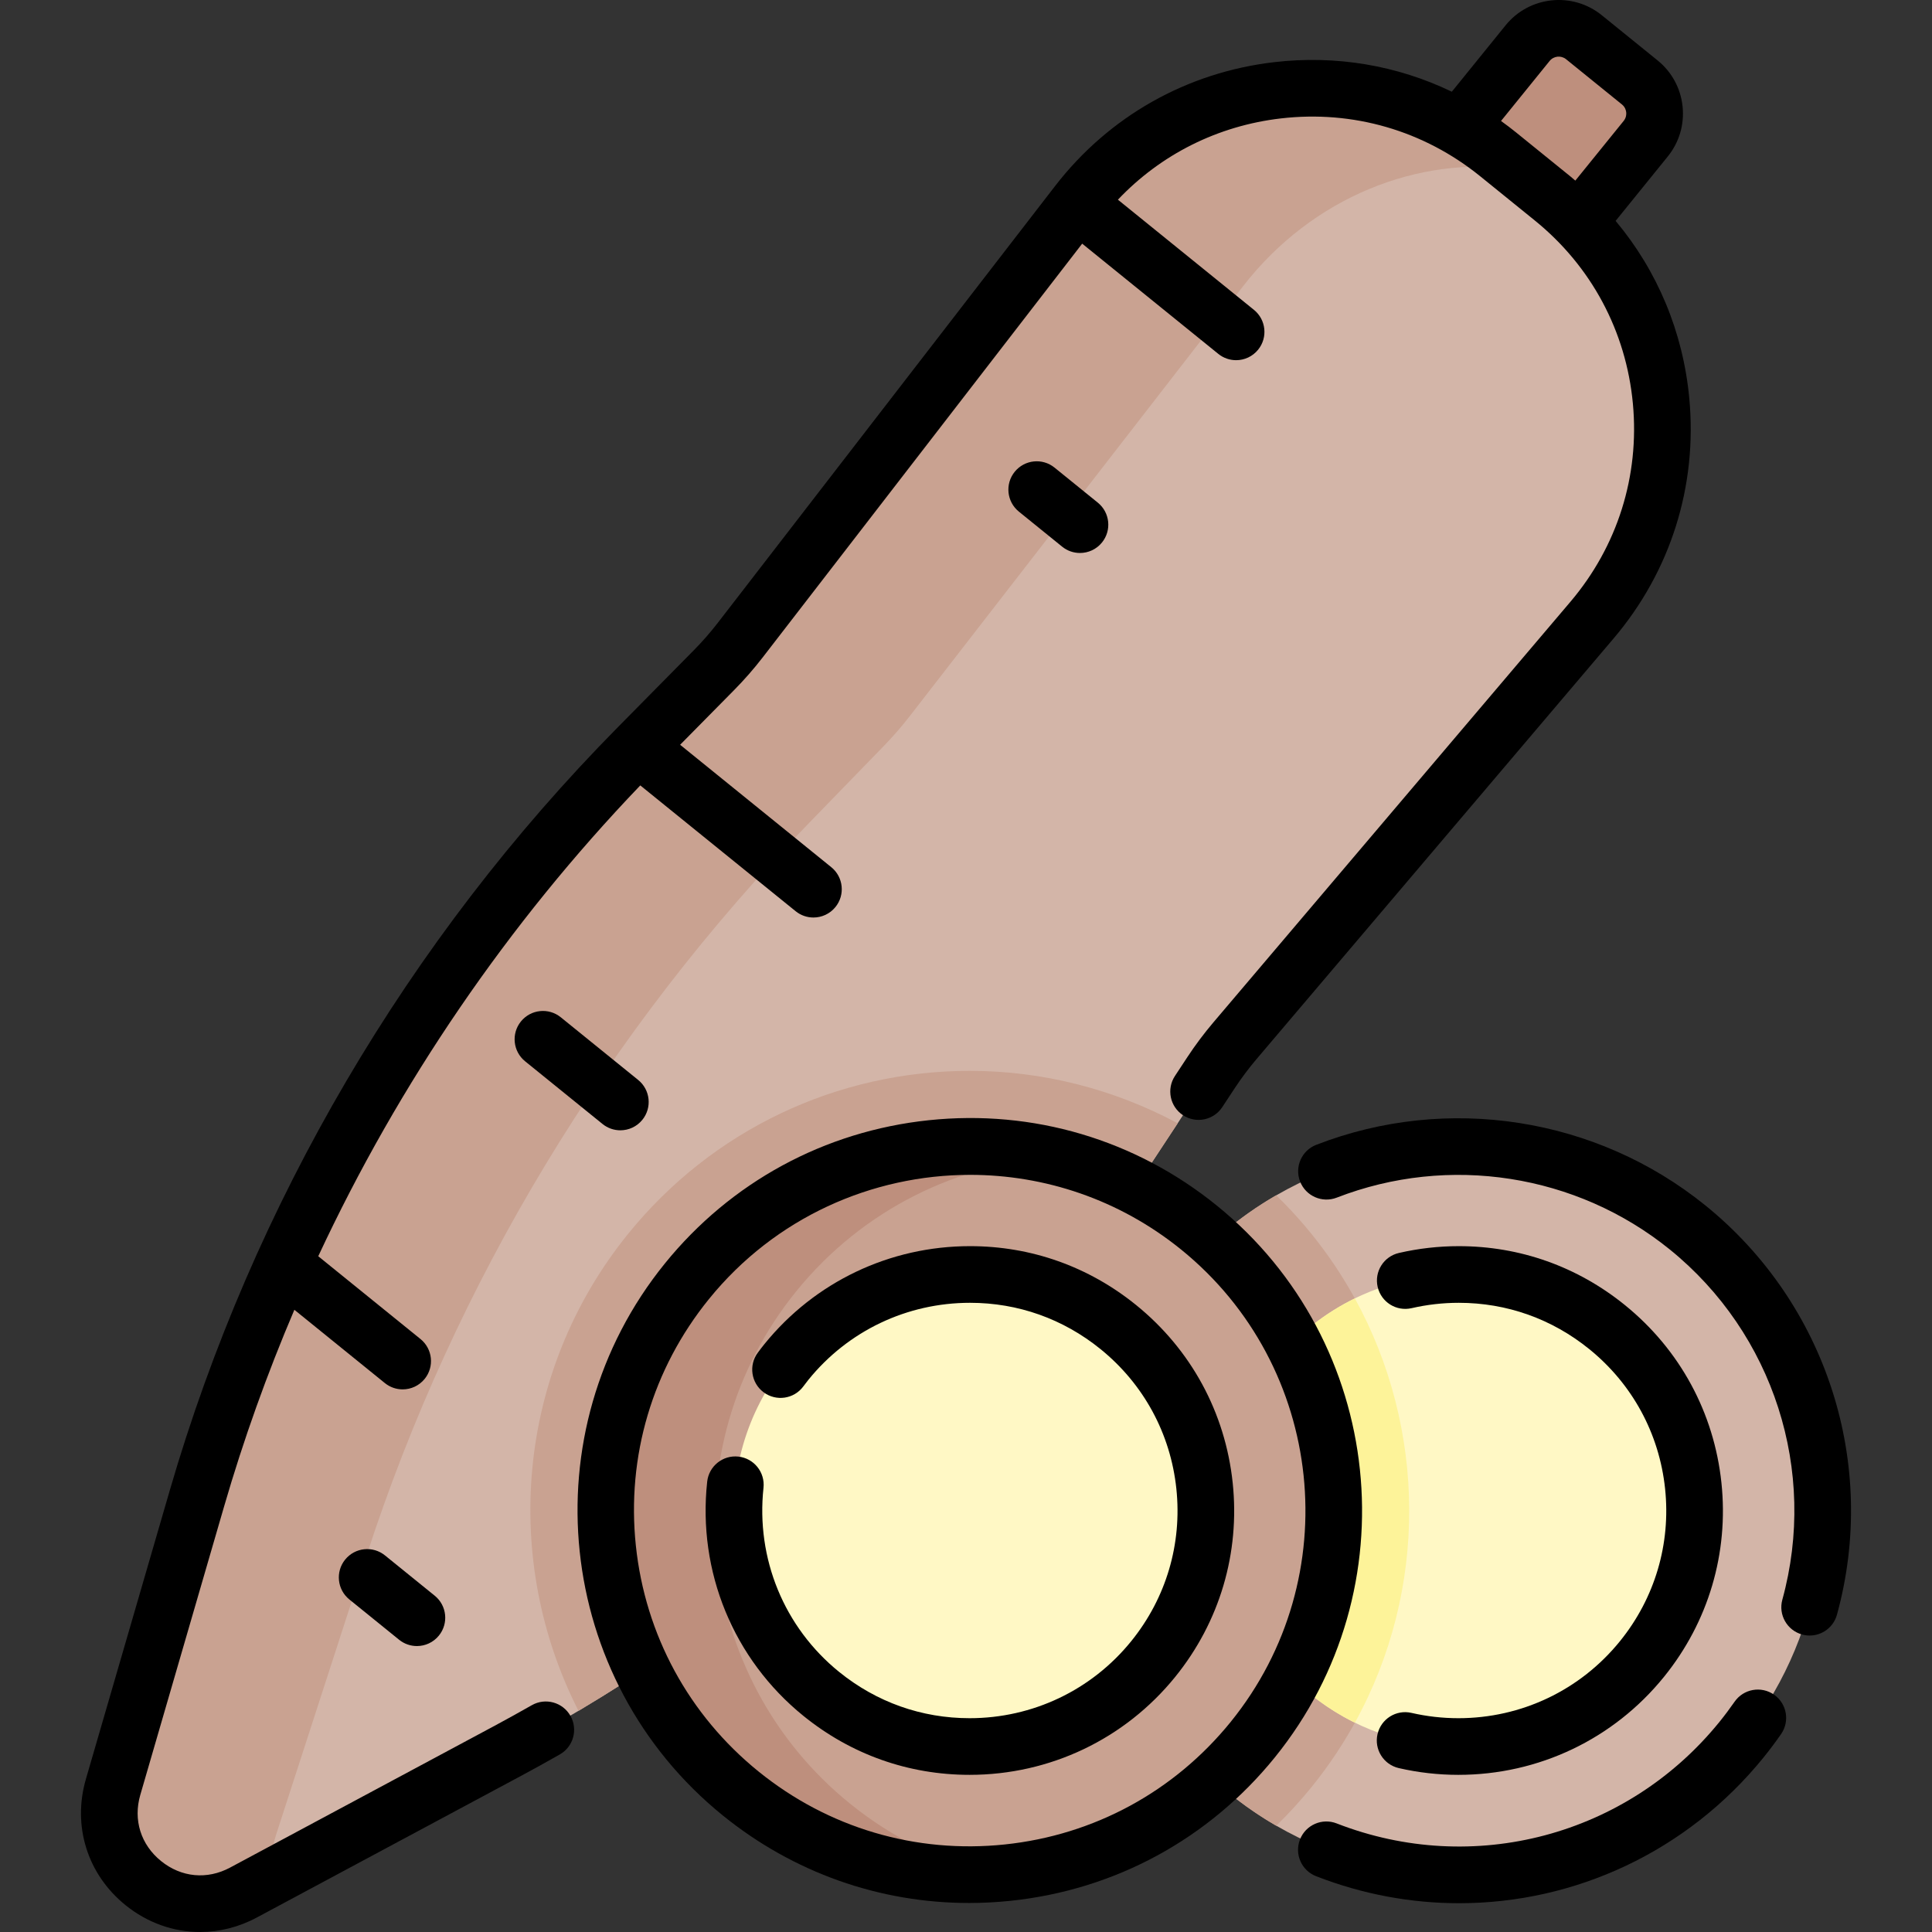 <svg id="Capa_1" enable-background="new 0 0 511.584 511.584" height="512" viewBox="0 0 511.584 511.584" width="512" xmlns="http://www.w3.org/2000/svg"><rect x="0" y="0" width="511.584" height="511.584" fill="#333333" stroke="none"/><g><path d="m418.273 58.342 17.495-21.604c3.684-4.549 2.983-11.224-1.567-14.908l-14.787-11.975c-4.549-3.684-11.224-2.983-14.908 1.567l-17.496 21.604-29.35 37.841 30.963 24.871z" fill="#be8f7d"/><path d="m411.131 52.559-9.543-7.728-34.88-15.862-38.039 6.299-59.403 52.968-70.867 104.234-103.175 135.307-50.024 142.933 19.27 30.425 70.111-37.584c68.839-36.902 127.389-90.387 170.351-155.616l15.758-23.925c1.937-2.941 4.051-5.762 6.33-8.446l94.539-111.37c28.473-33.543 23.765-83.946-10.428-111.635z" fill="#d3b5a8"/><circle cx="386.217" cy="399.976" fill="#d3b5a8" r="96.414"/><path d="m347.269 473.236c38.164-47.128 33.362-115.283-9.346-156.736-9.929 5.74-18.984 13.355-26.633 22.8-33.511 41.381-27.131 102.093 14.25 135.603 3.97 3.215 8.112 6.065 12.397 8.55 3.281-3.197 6.407-6.605 9.332-10.217z" fill="#c9a291"/><path d="m386.159 462.474c-14.438 0-28.018-4.817-39.272-13.931-26.779-21.686-30.923-61.116-9.236-87.896 11.923-14.723 29.647-23.168 48.625-23.168 14.437 0 28.017 4.817 39.271 13.931 12.973 10.506 21.078 25.434 22.823 42.035s-3.081 32.888-13.586 45.861c-11.923 14.723-29.647 23.168-48.625 23.168z" fill="#fff8c5"/><path d="m337.651 360.646c-21.687 26.78-17.543 66.211 9.236 87.896 3.722 3.014 7.704 5.562 11.882 7.617 19.454-35.277 18.907-77.902-.008-112.35-8.066 3.944-15.284 9.642-21.11 16.837z" fill="#fdf399"/><g><g fill="#c9a291"><path d="m73.103 485.839 23.891-73.721c23.45-72.361 63.803-139.167 117.408-194.373l19.678-20.266c2.417-2.489 4.696-5.114 6.824-7.858l88.265-113.844c18.347-23.664 46.554-34.634 72.419-30.948l-4.915-3.98c-34.193-27.688-84.473-21.815-111.364 13.009l-89.284 115.625c-2.152 2.787-4.472 5.441-6.946 7.947l-20.14 20.401c-54.864 55.574-95.006 123.951-116.793 198.943l-22.197 76.402c-5.955 20.496 15.71 38.041 34.521 27.958l7.691-4.123c-.567-3.451-.335-7.23.942-11.172z"/><path d="m304.932 307.935 6.914-10.498c-16.833-9.024-35.762-13.882-54.99-13.882-35.322 0-68.319 15.729-90.528 43.154-29.844 36.853-33.421 86.565-13.143 126.313 60.802-36.247 112.711-85.818 151.747-145.087z"/><circle cx="256.799" cy="399.973" r="96.414"/></g><path d="m225.058 477.578c-41.381-33.511-47.761-94.222-14.25-135.603 17.766-21.939 43.187-34.043 69.311-35.578-35.209-8.747-73.907 2.843-98.246 32.899-33.51 41.381-27.13 102.093 14.25 135.603 19.442 15.744 43.151 22.682 66.302 21.322-13.268-3.296-26.042-9.472-37.367-18.643z" fill="#be8f7d"/><path d="m256.74 462.47c-14.438 0-28.018-4.817-39.272-13.931-26.779-21.686-30.923-61.116-9.236-87.896 11.923-14.723 29.647-23.168 48.625-23.168 14.437 0 28.017 4.817 39.271 13.931 12.973 10.506 21.078 25.434 22.823 42.035s-3.081 32.888-13.586 45.861c-11.922 14.723-29.646 23.168-48.625 23.168z" fill="#fff8c5"/></g><g><path d="m64.47 501.135-6.293 2.345c2.105-.473 4.217-1.232 6.293-2.345z" fill="#d3b5a8"/></g><g><path d="m140.825 451.526c-3.598 2.042-6.799 3.814-9.786 5.416l-70.111 37.583c-6.084 3.262-12.918 2.616-18.284-1.73-5.364-4.345-7.417-10.896-5.491-17.525l22.196-76.401c5.149-17.724 11.375-35.102 18.598-52.043l23.958 19.402c1.389 1.125 3.058 1.672 4.715 1.672 2.186 0 4.352-.95 5.833-2.78 2.607-3.219 2.111-7.942-1.108-10.549l-27.075-21.926c21.377-45.822 50.214-88.086 85.274-124.672l41.132 33.309c1.389 1.125 3.058 1.672 4.715 1.672 2.186 0 4.352-.95 5.833-2.78 2.607-3.219 2.111-7.942-1.108-10.549l-40.024-32.412 14.325-14.511c2.677-2.711 5.216-5.616 7.546-8.633l84.593-109.55 36.041 29.186c1.389 1.125 3.058 1.671 4.715 1.671 2.186 0 4.352-.95 5.833-2.78 2.607-3.219 2.111-7.942-1.108-10.549l-36.02-29.169c11.381-12.003 26.441-19.569 43.109-21.516 19.116-2.234 37.876 3.208 52.83 15.318l14.458 11.708c14.954 12.11 24.176 29.332 25.966 48.492 1.789 19.16-4.084 37.791-16.537 52.461l-94.537 111.37c-2.464 2.901-4.777 5.988-6.877 9.175l-3.312 5.03c-2.278 3.459-1.32 8.11 2.139 10.389 3.458 2.278 8.11 1.322 10.389-2.139l3.312-5.029c1.767-2.681 3.713-5.278 5.785-7.719l94.538-111.37c15.089-17.775 22.204-40.349 20.036-63.563-1.641-17.567-8.446-33.783-19.508-46.995l13.792-17.031c3.043-3.757 4.44-8.474 3.936-13.282-.505-4.809-2.853-9.132-6.61-12.175l-14.792-11.976c-7.757-6.28-19.177-5.081-25.457 2.675l-14.241 17.586c-14.484-6.974-30.658-9.74-47.053-7.825-23.159 2.705-43.761 14.358-58.011 32.812l-89.284 115.626c-1.96 2.538-4.095 4.981-6.348 7.262l-20.139 20.401c-55.562 56.281-96.594 126.173-118.658 202.12l-22.196 76.401c-3.612 12.433.394 25.219 10.455 33.367 5.832 4.723 12.765 7.133 19.785 7.133 5.091 0 10.229-1.268 15.025-3.839l70.112-37.584c3.096-1.66 6.401-3.489 10.105-5.592 3.602-2.045 4.864-6.623 2.819-10.225-2.044-3.601-6.623-4.864-10.223-2.818zm269.508-435.384c1.076-1.329 3.031-1.535 4.361-.458l14.787 11.975c.868.703 1.082 1.608 1.132 2.084.05.477.029 1.407-.674 2.275l-12.801 15.808c-.432-.363-.848-.74-1.288-1.096l-14.458-11.708c-1.285-1.041-2.599-2.029-3.929-2.988z"/><path d="m279.235 123.819c-3.219-2.607-7.942-2.109-10.548 1.108-2.607 3.219-2.111 7.942 1.108 10.549l11.458 9.279c1.389 1.125 3.058 1.672 4.715 1.672 2.186 0 4.352-.95 5.833-2.78 2.607-3.219 2.111-7.942-1.108-10.549z"/><path d="m148.487 269.368c-3.219-2.607-7.942-2.109-10.548 1.109-2.607 3.219-2.11 7.941 1.108 10.548l20.501 16.602c1.389 1.125 3.058 1.672 4.715 1.672 2.186 0 4.352-.95 5.833-2.781 2.607-3.219 2.11-7.941-1.108-10.548z"/><path d="m101.94 411.866c-3.22-2.607-7.943-2.109-10.548 1.108-2.607 3.219-2.111 7.942 1.108 10.549l13.177 10.671c1.389 1.125 3.058 1.672 4.715 1.672 2.186 0 4.352-.95 5.833-2.78 2.607-3.219 2.111-7.942-1.108-10.549z"/><path d="m322.195 319.217c-21.57-17.468-48.655-25.49-76.257-22.589-27.604 2.901-52.427 16.378-69.895 37.948-36.06 44.529-29.17 110.092 15.359 146.152 18.681 15.128 41.492 23.171 65.199 23.171 3.668 0 7.359-.193 11.058-.582 27.604-2.901 52.427-16.378 69.895-37.948 36.06-44.528 29.17-110.092-15.359-146.152zm3.703 136.712c-14.947 18.457-36.187 29.989-59.807 32.471-23.621 2.484-46.793-4.383-65.249-19.329-18.457-14.946-29.988-36.186-32.471-59.806-2.482-23.62 4.382-46.792 19.328-65.249 17.548-21.669 43.26-32.921 69.184-32.921 19.658 0 39.439 6.472 55.872 19.779 38.101 30.855 43.996 86.954 13.143 125.055z"/><path d="m326.411 392.657c-1.955-18.594-11.033-35.314-25.562-47.079-12.604-10.208-27.814-15.603-43.99-15.603-21.254 0-41.101 9.458-54.449 25.942-.603.742-1.173 1.499-1.738 2.258-2.476 3.321-1.791 8.02 1.53 10.496s8.021 1.791 10.495-1.531c.444-.595.89-1.19 1.366-1.778 10.491-12.957 26.09-20.387 42.796-20.387 12.7 0 24.647 4.239 34.55 12.259 11.416 9.245 18.55 22.381 20.085 36.99 1.535 14.608-2.711 28.941-11.956 40.357-10.491 12.957-26.09 20.388-42.796 20.388-12.701 0-24.648-4.239-34.552-12.26-14.562-11.792-22.047-30.016-20.021-48.748.446-4.118-2.531-7.818-6.649-8.263-4.124-.451-7.818 2.532-8.263 6.65-2.577 23.821 6.953 47.005 25.492 62.018 12.604 10.208 27.815 15.603 43.992 15.603 21.253 0 41.1-9.458 54.454-25.948 11.765-14.529 17.169-32.77 15.216-51.364z"/><path d="m469.745 448.734c-3.403-2.365-8.076-1.524-10.439 1.877-1.272 1.831-2.615 3.62-3.989 5.317-24.455 30.198-65.194 41.009-101.379 26.903-3.856-1.505-8.207.404-9.712 4.264-1.504 3.859.405 8.208 4.265 9.712 12.374 4.824 25.199 7.154 37.875 7.154 30.645 0 60.392-13.628 80.608-38.594 1.604-1.981 3.168-4.066 4.648-6.195 2.364-3.4 1.523-8.074-1.877-10.438z"/><path d="m451.613 319.217c-28.877-23.386-68.378-29.544-103.081-16.072-3.861 1.499-5.776 5.844-4.277 9.706 1.499 3.86 5.845 5.775 9.705 4.277 29.705-11.532 63.505-6.264 88.214 13.746 27.462 22.238 39.151 58.633 29.781 92.719-1.099 3.994 1.249 8.122 5.243 9.22.666.183 1.334.27 1.992.27 3.293 0 6.312-2.186 7.228-5.514 10.951-39.832-2.711-82.363-34.805-108.352z"/><path d="m386.159 454.97c-4.176 0-8.351-.473-12.408-1.406-4.035-.931-8.062 1.591-8.99 5.628s1.592 8.062 5.629 8.99c5.158 1.187 10.464 1.788 15.77 1.788 21.253 0 41.1-9.458 54.454-25.948 11.766-14.53 17.169-32.771 15.216-51.364s-11.031-35.313-25.562-47.08c-12.604-10.208-27.815-15.603-43.991-15.603-5.327 0-10.661.606-15.854 1.803-4.036.93-6.555 4.956-5.625 8.992.931 4.037 4.956 6.555 8.992 5.625 4.09-.942 8.291-1.42 12.486-1.42 12.7 0 24.647 4.239 34.551 12.259 11.417 9.246 18.55 22.382 20.084 36.99 1.535 14.608-2.711 28.941-11.955 40.357-10.493 12.958-26.091 20.389-42.797 20.389z"/></g></g></svg>